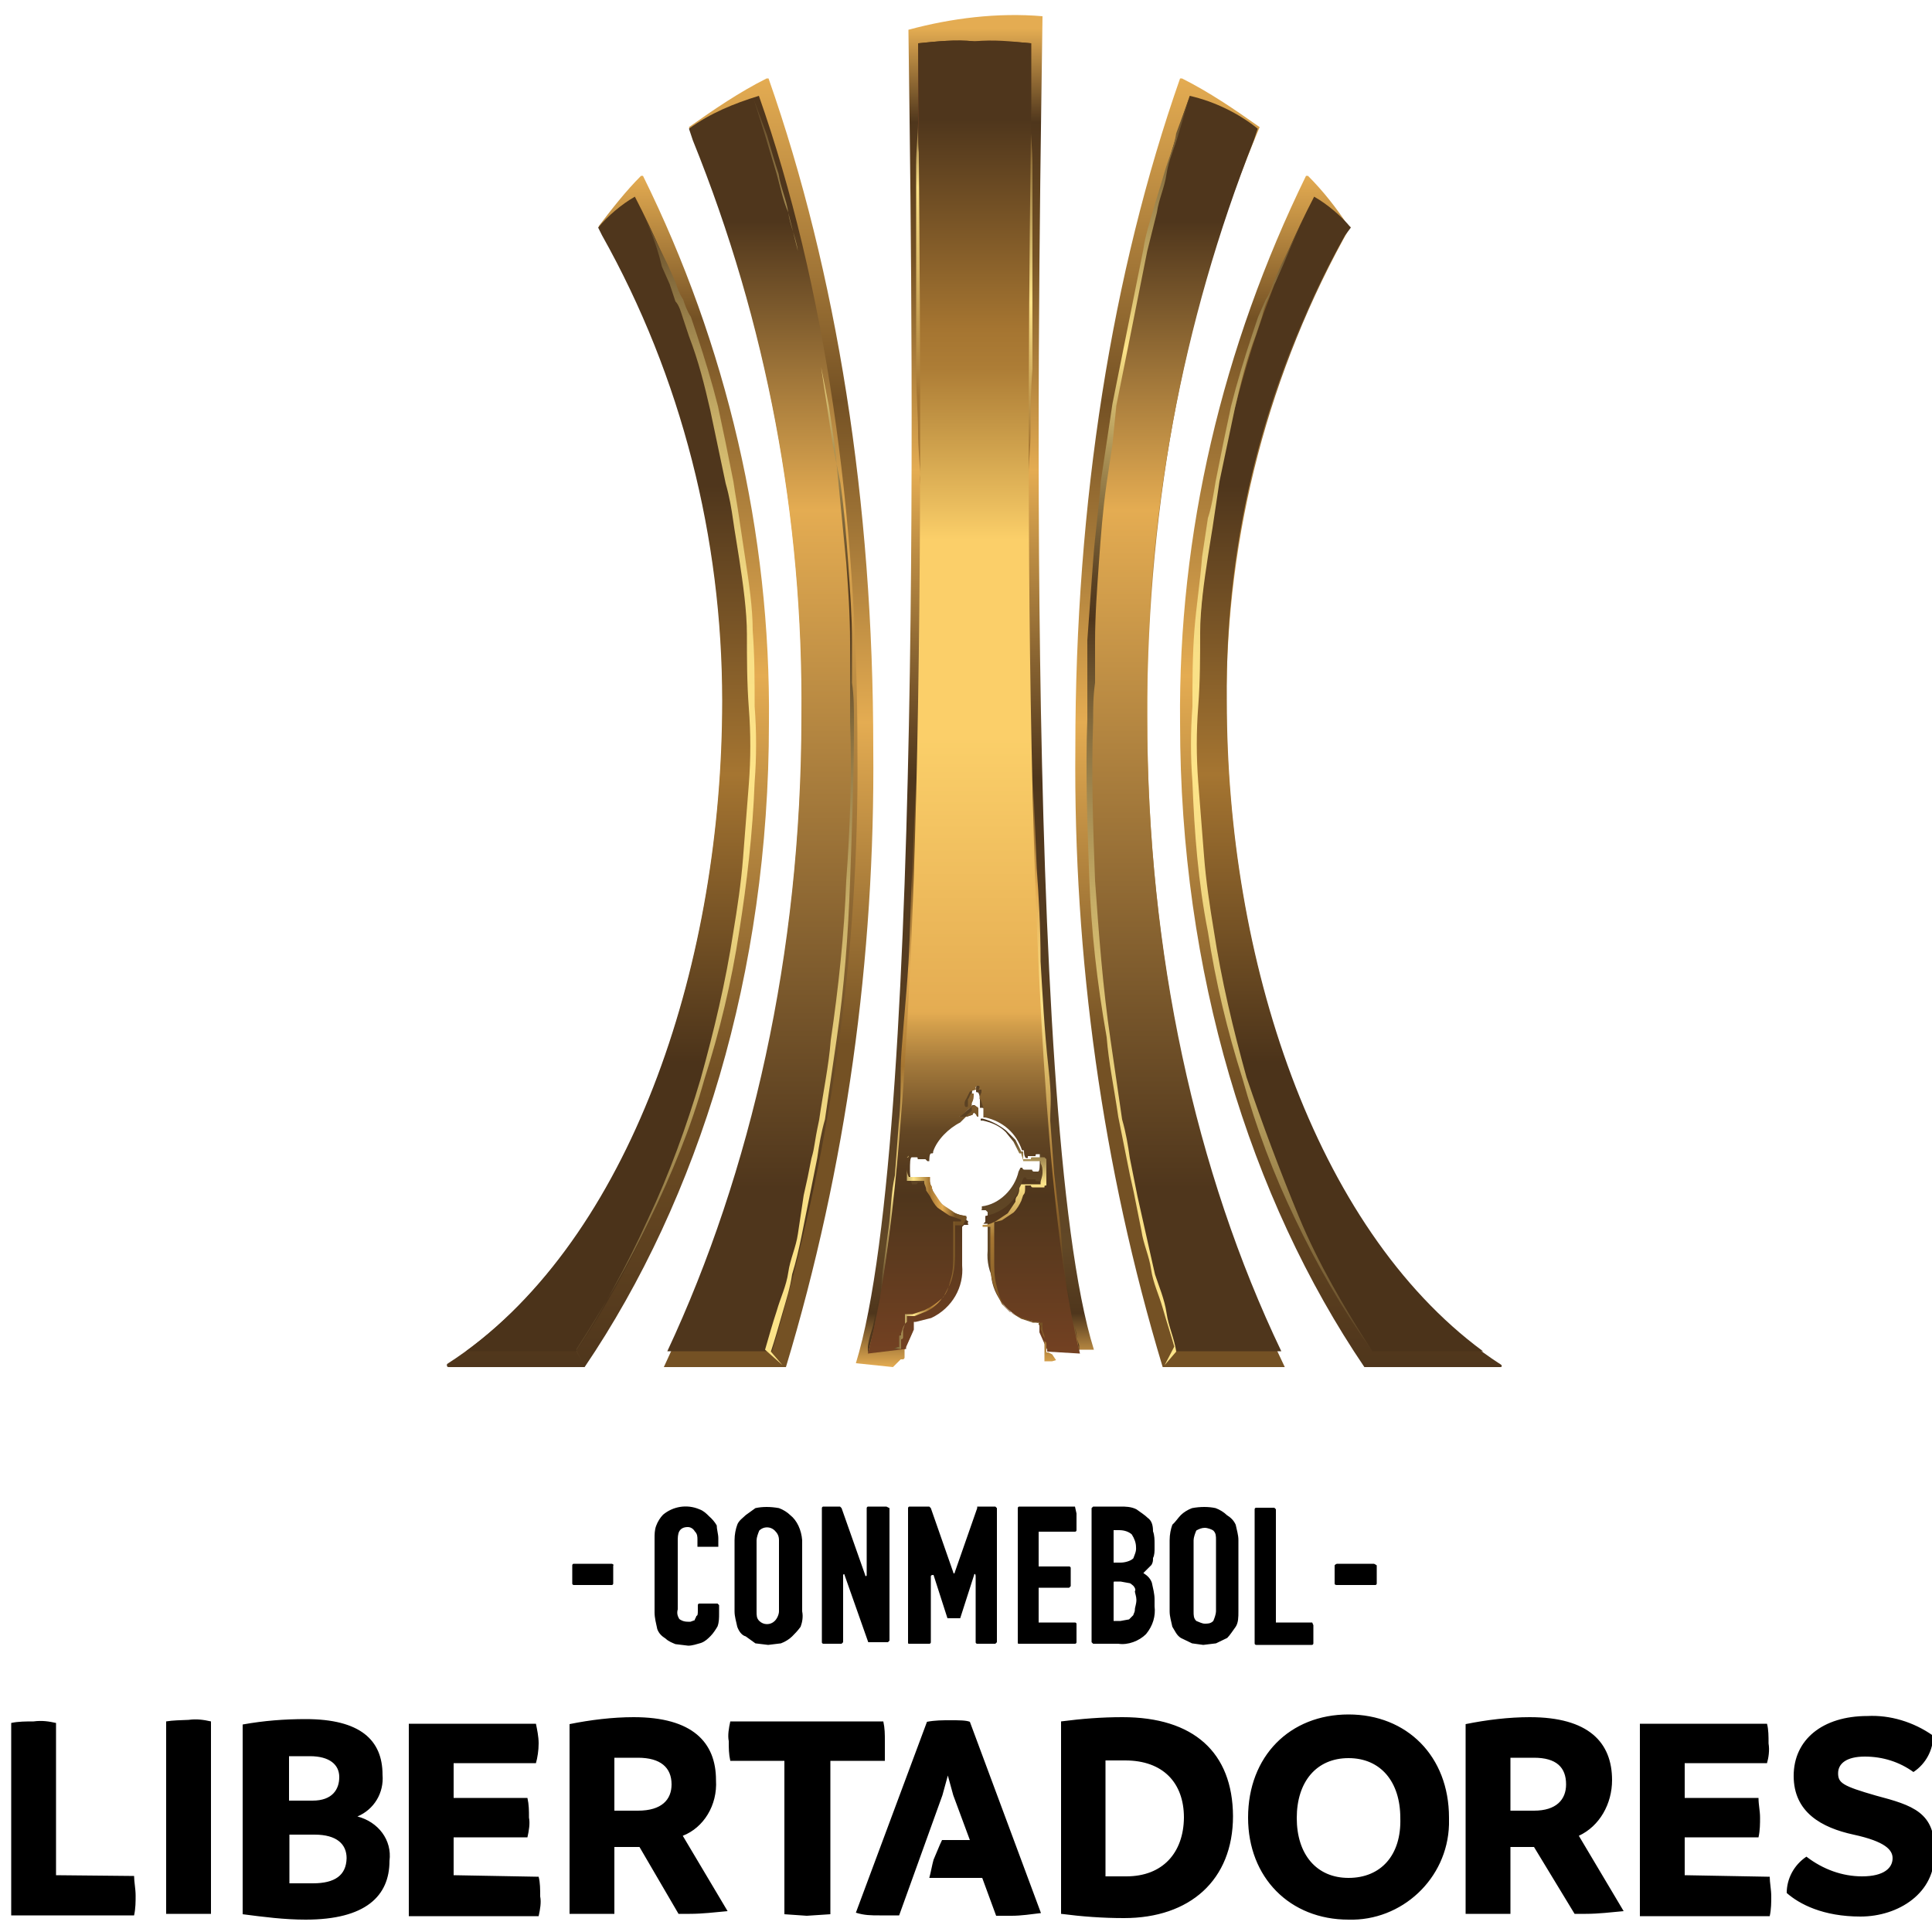<?xml version="1.0" encoding="utf-8"?>
<!-- Generator: Adobe Illustrator 25.0.1, SVG Export Plug-In . SVG Version: 6.00 Build 0)  -->
<svg version="1.1" id="Layer_1" xmlns="http://www.w3.org/2000/svg" xmlns:xlink="http://www.w3.org/1999/xlink" x="0px" y="0px"
	 viewBox="0 0 500 500" style="enable-background:new 0 0 500 500;" xml:space="preserve">
<style type="text/css">
	.st0{fill:url(#SVGID_1_);}
	.st1{fill:url(#SVGID_2_);}
	.st2{fill:url(#SVGID_3_);}
	.st3{fill:url(#SVGID_4_);}
	.st4{fill:url(#SVGID_5_);}
	.st5{fill:url(#SVGID_6_);}
	.st6{fill:url(#SVGID_7_);}
	.st7{fill:url(#SVGID_8_);}
	.st8{fill:url(#SVGID_9_);}
	.st9{fill:url(#SVGID_10_);}
	.st10{fill:url(#SVGID_11_);}
	.st11{fill:url(#SVGID_12_);}
	.st12{fill:url(#SVGID_13_);}
	.st13{fill:url(#SVGID_14_);}
	.st14{fill:url(#SVGID_15_);}
	.st15{fill:url(#SVGID_16_);}
	.st16{fill:url(#SVGID_17_);}
	.st17{fill:url(#SVGID_18_);}
	.st18{fill:url(#SVGID_19_);}
	.st19{fill:url(#SVGID_20_);}
	.st20{fill:url(#SVGID_21_);}
</style>
<g>
	<g>
		<g>
			<path d="M14.5,485.3v-39.4c-1.8-0.4-3.6-0.7-5.8-0.4c-1.8,0-4,0-5.8,0.4v49.8h31.8c0.4-1.8,0.4-3.6,0.4-5.1
				c0-1.8-0.4-3.6-0.4-5.1L14.5,485.3L14.5,485.3z M43,445.5v49.8h11.6v-49.8c-1.8-0.4-3.6-0.7-5.8-0.4
				C46.6,445.2,44.8,445.2,43,445.5L43,445.5z M92.5,470.1c4.3-1.8,6.9-6.1,6.5-10.8c0-9-5.8-14.4-19.9-14.4
				c-5.4,0-10.8,0.4-16.3,1.4v49.1c5.4,0.7,10.8,1.4,16.3,1.4c15.5,0,21.7-6.1,21.7-15.2C101.5,476.2,97.9,471.5,92.5,470.1z
				 M74.8,454.5h5.4c5.1,0,7.6,2.2,7.6,5.4s-1.8,6.1-6.9,6.1h-6.1V454.5L74.8,454.5z M81,487.4h-6.1v-12.6h6.5
				c5.8,0,8.3,2.5,8.3,6.1C89.6,485.3,86.7,487.4,81,487.4z M117.4,485.3v-9.8h19.1c0.4-1.8,0.7-3.6,0.4-5.1c0-1.8,0-3.3-0.4-5.1
				h-19.1v-9h21.3c0.4-1.4,0.7-3.3,0.7-5.1c0-1.8-0.4-3.6-0.7-5.1h-32.9v49.8h33.6c0.4-1.8,0.7-3.6,0.4-5.1c0-1.8,0-3.6-0.4-5.1
				L117.4,485.3L117.4,485.3z M185.3,460.7c0-9.8-6.1-16.3-21.3-16.3c-5.4,0-11.2,0.7-16.6,1.8v49.1H159V478h6.5l10.1,17.3h2.9
				c3.3,0,6.5-0.4,9.8-0.7l-11.6-19.5C182.1,473,185.7,467.2,185.3,460.7L185.3,460.7z M165.1,468.6H159v-13.7h6.1
				c5.8,0,8.7,2.5,8.7,6.9C173.8,465.7,171.3,468.6,165.1,468.6z M229,450.6c0-1.8,0-3.3-0.4-5.1H189c-0.4,1.8-0.7,3.6-0.4,5.1
				c0,1.8,0,3.3,0.4,5.1H203v39.7l5.8,0.4l6.1-0.4v-39.7H229C229,454.2,229,452.4,229,450.6L229,450.6z M246,445.2
				c-2.2,0-4,0-6.1,0.4L221.5,495c2.2,0.7,4,0.7,6.1,0.7h5.1l11.2-31.1l1.4-5.1l1.4,5.1l4.3,11.6h-7.2c-0.7,1.4-1.4,3.3-2.2,5.1
				c-0.4,1.4-0.7,3.3-1.1,4.7h13.7l3.6,9.8h4c2.5,0,5.1-0.4,7.6-0.7l-18.4-49.5C250,445.2,248.2,445.2,246,445.2L246,445.2z
				 M290.5,444.4c-5.4,0-10.5,0.4-15.9,1.1v49.8c5.4,0.7,10.8,1.1,16.3,1.1c17,0,28.2-9.8,28.2-26.4
				C319,453.5,308.9,444.4,290.5,444.4z M291.5,485.6h-5.4v-30h5.1c9.8,0,15.2,5.8,15.2,14.8C306.3,479.5,300.9,485.6,291.5,485.6z
				 M349,443.7c-15.2,0-26,10.8-26,26.7c0,15.5,10.8,26.4,26,26.4c13.7,0.4,25.6-10.5,26-24.6v-1.8C375,454.5,364.1,443.7,349,443.7
				L349,443.7z M349,486c-8.3,0-13.4-6.1-13.4-15.5c0-9.4,5.1-15.5,13.4-15.5s13.4,6.1,13.4,15.5C362.7,480.2,357.3,486,349,486z
				 M417.2,460.7c0-9.8-6.1-16.3-21.3-16.3c-5.4,0-11.2,0.7-16.6,1.8v49.1h11.6V478h6.1l10.5,17.3h2.9c3.3,0,6.5-0.4,9.8-0.7
				l-11.6-19.5C414,472.6,417.2,466.8,417.2,460.7L417.2,460.7z M397,468.6h-6.1v-13.7h6.1c5.8,0,8.3,2.5,8.3,6.9
				C405.3,465.7,402.8,468.6,397,468.6z M436,485.3v-9.8h19.1c0.4-1.8,0.4-3.6,0.4-5.1c0-1.8-0.4-3.3-0.4-5.1H436v-9h21.3
				c0.4-1.4,0.7-3.3,0.4-5.1c0-1.8,0-3.6-0.4-5.1h-32.9v49.8H458c0.4-1.8,0.4-3.6,0.4-5.1c0-1.8-0.4-3.6-0.4-5.1L436,485.3
				L436,485.3z M485.5,464.7c-8.7-2.5-9.8-3.3-9.8-5.8c0-2.5,2.2-4.3,6.9-4.3c4.7,0,9,1.4,12.6,4c3.3-2.2,5.1-5.8,5.1-9.4
				c-5.1-3.6-11.2-5.4-17-5.1c-11.6,0-19.1,6.1-19.1,15.5s7.2,13.4,15.5,15.2s10.1,4,10.1,6.1c0,2.5-2.2,4.7-7.9,4.7
				c-5.1,0-10.1-1.8-14.4-5.1c-3.3,2.2-5.1,5.8-5.1,9.4c3.3,2.9,9.4,6.1,19.1,6.1c9.8,0,19.5-6.1,19.1-16.6
				C501,469,494.9,467.2,485.5,464.7z M183.5,392.4c-0.7-0.7-1.4-1.4-2.5-1.8c-3.3-1.4-6.9-0.7-9.4,1.4c-0.7,0.7-1.4,1.8-1.8,2.9
				s-0.4,2.2-0.4,3.3v19.1c0,1.4,0.4,2.9,0.7,4.3c0.4,1.1,1.1,1.8,2.2,2.5c0.7,0.7,1.8,1.1,2.5,1.4l3.3,0.4c1.1,0,2.2-0.4,3.3-0.7
				c1.1-0.4,1.8-1.1,2.5-1.8s1.4-1.8,1.8-2.5c0.4-1.1,0.4-2.2,0.4-3.3v-2.2l-0.4-0.4H181c-0.4,0-0.4,0.4-0.4,0.4v1.4
				c0,0.7,0,1.4-0.4,1.4c0,0.4-0.4,0.7-0.4,1.1l-1.1,0.4h-0.7c-1.1,0-1.8-0.4-2.2-0.7c-0.4-0.7-0.7-1.4-0.4-2.5v-17.7
				c0-0.7,0-1.8,0.4-2.5c0.4-0.7,1.1-1.1,2.2-1.1c0.7,0,1.4,0.4,1.8,1.1c0.7,0.7,0.7,1.4,0.7,2.2v1.8h5.4v-2.2
				c0-1.1-0.4-2.2-0.4-3.3C185,393.9,184.3,393.1,183.5,392.4z M204.5,392.1c-0.7-0.7-1.8-1.4-2.9-1.8c-2.2-0.4-4.3-0.4-6.1,0
				l-2.5,1.8c-0.7,0.7-1.8,1.4-2.2,2.5s-0.7,2.5-0.7,4V417c0,1.4,0.4,2.5,0.7,4c0.4,1.1,1.1,2.2,2.2,2.5l2.5,1.8l3.3,0.4l3.3-0.4
				c1.1-0.4,2.2-1.1,2.9-1.8c0.7-0.7,1.4-1.4,2.2-2.5c0.4-1.1,0.7-2.5,0.4-4v-18.4C207.4,396,206.3,393.5,204.5,392.1z M201.6,417
				c0,0.7-0.4,1.8-1.1,2.5c-1.1,1.1-2.9,1.1-4,0c-0.7-0.7-0.7-1.4-0.7-2.5v-18.4c0-0.7,0.4-1.8,0.7-2.5c1.1-1.1,2.9-1.1,4,0
				c0.7,0.7,1.1,1.4,1.1,2.5V417z M229.4,389.9h-4.7c-0.4,0-0.4,0.4-0.4,0.4v17.3c0,0.4-0.4,0.4-0.4,0l-6.1-17.3l-0.4-0.4h-4.3
				c-0.4,0-0.4,0.4-0.4,0.4v34.7c0,0.4,0.4,0.4,0.4,0.4h4.7l0.4-0.4v-17.3c0-0.4,0.4-0.4,0.4,0l6.1,17.3h5.1l0.4-0.4v-34.3
				L229.4,389.9z M257.6,389.9h-4.7v0.4l-5.8,16.6c0,0.4-0.4,0.4-0.4,0l-5.8-16.6c-0.4-0.4-0.4-0.4-0.4-0.4h-5.1
				c-0.4,0-0.4,0.4-0.4,0.4v34.7c0,0.4,0,0.4,0.4,0.4h5.1c0.4,0,0.4-0.4,0.4-0.4v-17c0-0.4,0.4-0.4,0.7-0.4l0,0l3.6,11.2h3.3
				l3.6-11.2c0-0.4,0.4-0.4,0.4,0.4v17c0,0.4,0.4,0.4,0.4,0.4h4.7l0.4-0.4v-34.7L257.6,389.9L257.6,389.9z M278.2,389.9h-14.4
				c-0.4,0-0.4,0.4-0.4,0.4v34.7c0,0.4,0,0.4,0.4,0.4h14.4c0.4,0,0.4-0.4,0.4-0.4v-4.7c0-0.4-0.4-0.4-0.4-0.4h-9.4v-9h7.9l0.4-0.4
				v-4.7c0-0.4-0.4-0.4-0.4-0.4h-7.9v-9h9.4c0.4,0,0.4-0.4,0.4-0.4v-4.3L278.2,389.9z M297,392.8c-0.7-0.7-1.8-1.4-2.9-2.2
				c-1.4-0.7-2.9-0.7-4-0.7h-7.2l-0.4,0.4v34.7l0.4,0.4h6.5c2.5,0.4,5.4-0.7,7.2-2.5c1.8-2.2,2.5-4.7,2.2-7.2v-1.8
				c0-1.4-0.4-2.9-0.7-4.3c-0.4-1.1-1.1-1.8-2.2-2.5l0.7-0.7l1.4-1.4c0.4-0.7,0.4-1.1,0.4-1.8c0.4-0.7,0.4-1.8,0.4-2.5v-1.1
				c0-1.1,0-2.2-0.4-3.3C298.4,394.6,298,393.5,297,392.8z M293.7,416.6c0,0.7-0.4,1.1-0.4,1.4c-0.4,0.4-0.7,0.7-1.1,1.1l-2.2,0.4
				h-1.8v-9.8c0-0.4,0-0.4,0.4-0.4h1.4l2.2,0.4c0.4,0,0.7,0.4,1.1,0.7c0.4,0.4,0.7,1.1,0.4,1.4c0,0.4,0.4,1.4,0.4,2.2
				C294.1,415.2,293.7,415.9,293.7,416.6L293.7,416.6z M293.3,403.3c-0.7,0.7-2.2,1.1-3.3,1.1h-1.8V396h1.4c1.4,0,2.5,0.4,3.3,1.1
				c0.7,1.1,1.1,2.2,1.1,3.3C294.1,401.5,293.7,402.2,293.3,403.3z M317.5,392.1c-0.7-0.7-1.8-1.4-2.9-1.8c-1.8-0.4-4-0.4-6.1,0
				c-1.1,0.4-2.2,1.1-2.9,1.8s-1.4,1.8-2.2,2.5c-0.4,1.1-0.7,2.5-0.7,4V417c0,1.4,0.4,2.5,0.7,4c0.7,1.1,1.1,2.2,2.2,2.9l2.9,1.4
				l2.9,0.4l3.3-0.4l2.9-1.4c0.7-0.7,1.4-1.8,2.2-2.9c0.7-1.1,0.7-2.5,0.7-4v-18.4c0-1.4-0.4-2.5-0.7-4
				C319.3,393.5,318.6,392.8,317.5,392.1L317.5,392.1z M314.7,417c0,0.7-0.4,1.8-0.7,2.5c-0.7,0.7-1.4,0.7-2.2,0.7
				c-0.7,0-1.4-0.4-2.2-0.7c-0.7-0.7-0.7-1.4-0.7-2.5v-18.4c0-0.7,0.4-1.8,0.7-2.5c0.7-0.4,1.4-0.7,2.2-0.7c0.7,0,1.8,0.4,2.2,0.7
				c0.7,0.7,0.7,1.4,0.7,2.5V417z M339.6,419.9h-9.4v-29.3l-0.4-0.4h-4.7c-0.4,0-0.4,0.4-0.4,0.4v34.7c0,0.4,0.4,0.4,0.4,0.4h14.4
				c0.4,0,0.4-0.4,0.4-0.4v-4.7C339.6,419.9,339.6,419.9,339.6,419.9L339.6,419.9z M355.5,404.7h-9.4c-0.4,0-0.7,0.4-0.7,0.4v4.7
				c0,0.4,0.4,0.4,0.7,0.4h9.8c0.4,0,0.4-0.4,0.4-0.4v-4.7C356.2,405.1,355.8,404.7,355.5,404.7z M158.3,404.7h-9.8
				c-0.4,0-0.4,0.4-0.4,0.4v4.7c0,0.4,0.4,0.4,0.4,0.4h9.8c0.4,0,0.4-0.4,0.4-0.4v-4.7C159,405.1,158.6,404.7,158.3,404.7z"/>
			
				<linearGradient id="SVGID_1_" gradientUnits="userSpaceOnUse" x1="252.434" y1="692.961" x2="252.434" y2="346.589" gradientTransform="matrix(1 0 0 1 0 -339.185)">
				<stop  offset="0" style="stop-color:#E4AC52"/>
				<stop  offset="4.000000e-02" style="stop-color:#4F361C"/>
				<stop  offset="9.000000e-02" style="stop-color:#614726"/>
				<stop  offset="0.44" style="stop-color:#4F361C"/>
				<stop  offset="0.67" style="stop-color:#E4AC52"/>
				<stop  offset="0.83" style="stop-color:#745124"/>
				<stop  offset="0.93" style="stop-color:#4F361C"/>
				<stop  offset="1" style="stop-color:#E4AC52"/>
			</linearGradient>
			<path class="st0" d="M253.2,287v2c0,0-0.5,0-0.5-0.5l-0.5-0.5c-0.5,0-0.5,0.5-0.5,0.5l-1.5,0.5h-2c0.5-0.5,2-1.5,2.5-2l1-1h0.5
				C252.7,286.5,253.2,286.5,253.2,287z M231.1,353.8l2-2h0.5c0.5,0,0.5-0.5,0.5-0.5v-2l2-4.5v-3h0.5l4-1c5-2.5,8.5-7.5,8-13.6
				v-10.5l0.5-0.5h1.5c-0.5-0.5-0.5-0.5-0.5-0.5v-1c-5-0.5-8.5-4.5-9.5-9l-0.5-1h-3c0,0.5,0,0.5-0.5,0.5h-1c-0.5,0-0.5-2-0.5-3.5
				c0-1.5,0.5-3.5,0.5-3.5h1c0.5,0,0.5,0,0.5,0.5h2c0,0.5,0,0.5,0.5,0.5h0.5c0-0.5,0.5-1.5,0.5-2c0-0.5,0.5,0,0.5-0.5
				c1.5-3.5,4-6,7-7.5c-0.5,0,0-0.5,0.5-0.5l1-1c0-0.5,0.5-1,1.5-1.5v-2c0.5-1,0.5-1.5,0.5-2.5h-0.5c-0.5,0-0.5,0.5-1,1.5v0.5
				c0,0.5,0,0.5-0.5,0.5c-0.5,0-0.5-1,0-2l1-2l1.5-0.5h0.5c0-0.5-0.5-0.5-0.5-0.5c0-0.5,0.5-0.5,0.5-0.5c0.5,0,0.5,0.5,0.5,0.5
				c0,0.5,0,0.5-0.5,0.5h1c1,0.5,2,0,2.5-0.5c-1,0.5-2,0.5-3,0.5v0.5c-0.5,0.5-0.5,1-0.5,2c0,0.5,0,0.5,0.5,0.5c0.5,0.5,0.5,2,0.5,2
				v2h0.5c4.5,0.5,8.5,4,9.5,8.5h0.5c0.5,0.5,0.5,1.5,0.5,2h0.5v-0.5h2c0-0.5,0-0.5,0.5-0.5h1c0.5,0,0.5,1.5,0.5,3.5s0,3.5-0.5,3.5
				h-1c-0.5,0-0.5-0.5-0.5-0.5h-2c0,0-0.5,0-0.5-0.5h-0.5l-0.5,1c-1,4.5-5,8.5-9.5,9v0.5c0,0.5,0,0.5-0.5,0.5h1.5l0.5,0.5v10
				c-0.5,5.5,2.5,11,8,13.6l4,1h0.5v2l2,4.5v2c0,0.5,0.5,0.5,0.5,0.5h0.5l2,2h10C264.2,289,269.3,47.9,269.8,4.2
				c-11.6-1-23.6,0.5-34.7,3.5c0.5,43.7,5,284.8-13.6,345.1L231.1,353.8L231.1,353.8z"/>
			
				<linearGradient id="SVGID_2_" gradientUnits="userSpaceOnUse" x1="237.869" y1="466.593" x2="237.869" y2="366.637" gradientTransform="matrix(1 0 0 1 0 -339.185)">
				<stop  offset="0.25" style="stop-color:#A57531"/>
				<stop  offset="0.79" style="stop-color:#FDE489"/>
				<stop  offset="1" style="stop-color:#745124"/>
			</linearGradient>
			<path class="st1" d="M238.6,127.3c-0.5-1.5-0.5-3-0.5-4.5c0-2.5-0.5-6.5-0.5-11s-0.5-10-0.5-16.1V42.9c0-4.5,0.5-8.5,0.5-11
				c0,3,0,6.5,0.5,11v16.1c0.5,6,0.5,12.6,0.5,18.6v34.2c0,4.5-0.5,8.5-0.5,11L238.6,127.3L238.6,127.3z"/>
			
				<linearGradient id="SVGID_3_" gradientUnits="userSpaceOnUse" x1="230.837" y1="689.665" x2="230.837" y2="540.732" gradientTransform="matrix(1 0 0 1 0 -339.185)">
				<stop  offset="0.1" style="stop-color:#4F361C"/>
				<stop  offset="0.29" style="stop-color:#FDE489"/>
				<stop  offset="0.5" style="stop-color:#A57531"/>
				<stop  offset="0.67" style="stop-color:#E4AC52"/>
				<stop  offset="0.84" style="stop-color:#745124"/>
			</linearGradient>
			<path class="st2" d="M224.6,350.3l1.5-6c0.5-2,0.5-4.5,1.5-7c0.5-3,0.5-6,1-9.5c0.5-3.5,1-7.5,1.5-11c0.5-4,0.5-8,1.5-12.6
				l1-13.6c0.5-4.5,0.5-9.5,0.5-14.1c0-4.5,1.5-18.6,2-27.1c0.5-8.5,0.5-16.6,1-24.1c0.5-13.6,1-23.1,1-23.1v6.5c0,4,0,10-0.5,17.1
				c-0.5,7,0,15.1-0.5,23.6c-0.5,8.5-1,18.1-1.5,27.6l-1,13.6c-0.5,4.5-0.5,9-1.5,13.6c-0.5,4.5-0.5,8.5-1.5,12.6
				c-0.5,4-1,7.5-1.5,11c-0.5,3.5-1,7-2,9.5c-0.5,2.5-1,5.5-1.5,7c-0.5,1.5-1,3.5-1,4.5L224.6,350.3L224.6,350.3z"/>
			
				<linearGradient id="SVGID_4_" gradientUnits="userSpaceOnUse" x1="273.278" y1="689.665" x2="273.278" y2="540.732" gradientTransform="matrix(1 0 0 1 0 -339.185)">
				<stop  offset="0.1" style="stop-color:#4F361C"/>
				<stop  offset="0.31" style="stop-color:#A57531"/>
				<stop  offset="0.61" style="stop-color:#FDE489"/>
				<stop  offset="0.81" style="stop-color:#E4AC52"/>
				<stop  offset="0.97" style="stop-color:#745124"/>
			</linearGradient>
			<path class="st3" d="M267.3,201.6c0,0,0.5,9.5,1,23.1c0.5,7,1,15.1,1,24.1c0.5,8.5,1,18.1,2,27.1c1,9,0.5,9.5,0.5,14.1l1,13.6
				c0.5,4.5,1,8.5,1.5,12.6c0.5,4,0.5,8,1,11c0.5,3.5,1,6.5,1.5,9.5c0.5,3,1,5,1.5,7l1,6v-1.5c-0.5-1.5-1-3-1-4.5
				c-0.5-2-1-4.5-1.5-7c-1-3-1.5-6-2-9.5c-0.5-3.5-1-7-1.5-11c-0.5-4-1-8.5-1.5-12.6c-0.5-4.5-1-8.5-1.5-13.6l-1-13.6
				c-0.5-9.5-1-19.1-1.5-27.6c-0.5-8.5-0.5-16.6-0.5-23.6L267.3,201.6L267.3,201.6L267.3,201.6z"/>
			
				<linearGradient id="SVGID_5_" gradientUnits="userSpaceOnUse" x1="266.246" y1="466.546" x2="266.246" y2="366.469" gradientTransform="matrix(1 0 0 1 0 -339.185)">
				<stop  offset="0.12" style="stop-color:#A57531"/>
				<stop  offset="0.49" style="stop-color:#FDE489"/>
				<stop  offset="0.97" style="stop-color:#745124"/>
			</linearGradient>
			<path class="st4" d="M266.7,27.3v4.5c0,3,0.5,6.5,0.5,11v52.7c-0.5,6-0.5,11-0.5,16.1c0,4.5-0.5,8.5-0.5,11c0,1.5-0.5,3-0.5,4.5
				v-4.5c0-2.5-0.5-6.5-0.5-11V58.9c0.5-6,0.5-11,0.5-16.1c0-4.5,0.5-8.5,0.5-11C266.2,30.3,266.7,28.8,266.7,27.3L266.7,27.3z"/>
			
				<linearGradient id="SVGID_6_" gradientUnits="userSpaceOnUse" x1="198.955" y1="692.961" x2="198.955" y2="359.461" gradientTransform="matrix(1 0 0 1 0 -339.185)">
				<stop  offset="0" style="stop-color:#745124"/>
				<stop  offset="0.25" style="stop-color:#745124"/>
				<stop  offset="0.5" style="stop-color:#E4AC52"/>
				<stop  offset="0.75" style="stop-color:#745124"/>
				<stop  offset="1" style="stop-color:#E4AC52"/>
			</linearGradient>
			<path class="st5" d="M171.8,353.8h31.6c15.6-51.7,23.1-106,22.6-160.2c0-63.8-9.5-123.1-27.1-173.3h-0.5c-7,3.5-13.6,8-20.1,12.6
				C197.9,81,208,132.8,207.5,185C207.5,248.3,193.9,306.6,171.8,353.8L171.8,353.8L171.8,353.8z"/>
			
				<linearGradient id="SVGID_7_" gradientUnits="userSpaceOnUse" x1="197.449" y1="688.943" x2="197.449" y2="363.981" gradientTransform="matrix(1 0 0 1 0 -339.185)">
				<stop  offset="0.13" style="stop-color:#4F361C"/>
				<stop  offset="0.67" style="stop-color:#E4AC52"/>
				<stop  offset="0.9" style="stop-color:#4F361C"/>
			</linearGradient>
			<path class="st6" d="M196.4,24.8c-6.5,2-12.6,4.5-18.1,8.5l1,3c19.1,47.2,28.6,97.9,28.1,149.2c0,61.3-13.1,118-34.7,164.2h27.1
				c15.1-50.2,22.6-103,22.1-155.2C222,132.8,213.5,73.5,196.4,24.8L196.4,24.8z"/>
			
				<linearGradient id="SVGID_8_" gradientUnits="userSpaceOnUse" x1="207.984" y1="693.301" x2="207.984" y2="359.147" gradientTransform="matrix(1 0 0 1 0 -339.185)">
				<stop  offset="0" style="stop-color:#FDE489"/>
				<stop  offset="0.11" style="stop-color:#FAE187"/>
				<stop  offset="0.2" style="stop-color:#F0D781"/>
				<stop  offset="0.28" style="stop-color:#DFC676"/>
				<stop  offset="0.36" style="stop-color:#C7AE67"/>
				<stop  offset="0.43" style="stop-color:#A88F54"/>
				<stop  offset="0.5" style="stop-color:#836A3C"/>
				<stop  offset="0.57" style="stop-color:#573E21"/>
				<stop  offset="0.58" style="stop-color:#4F361C"/>
				<stop  offset="0.61" style="stop-color:#5B4223"/>
				<stop  offset="0.65" style="stop-color:#7A6137"/>
				<stop  offset="0.71" style="stop-color:#AC9356"/>
				<stop  offset="0.78" style="stop-color:#F1D881"/>
				<stop  offset="0.79" style="stop-color:#FDE489"/>
				<stop  offset="0.93" style="stop-color:#876E3F"/>
				<stop  offset="1" style="stop-color:#4F361C"/>
			</linearGradient>
			<path class="st7" d="M202.5,353.3l-3-3.5c1-3,2-6.5,3-10c1-3.5,2-6.5,2.5-10c2-6.5,3-13.1,4.5-20.1l1-5l1-5c0.5-3.5,1-6.5,2-10
				c0.5-3.5,2-13.6,3-20.6c2-13.6,3-27.1,3.5-41.2c0.5-13.6,1-27.1,1-41.2c0-3.5,0-6.5-0.5-10v-10.5c0-6.5-0.5-13.6-1-20.6
				c-0.5-7-1-13.6-2-20.6l-2-10l-1.5-10l-1.5-10l-2-10l-2-10l-2-10l-2.5-10c-0.5-3.5-2-6.5-2.5-10c-1-3-2-6.5-3-10l-3.5-9.5l2-4.5
				l-2,4.5l3,9.5l3,10c1,3.5,1.5,6.5,3,10c0.5,3.5,2,6.5,2.5,10l2,10l2,10l2,10l2,10l1.5,10l1,10l2,20.6c0.5,6.5,1,13.6,1,20.6v20.6
				c0.5,13.6,0,27.6-1,41.2c-0.5,13.6-2,27.6-4,41.2c-0.5,6.5-2,13.6-3,20.6c-1.5,7-1,6.5-2,10l-1,5l-1,4.5l-1.5,10
				c-0.5,3.5-2,6.5-2.5,10c-0.5,3.5-2,6.5-3,10c-1,3-2,6.5-3,10L202.5,353.3L202.5,353.3z"/>
			
				<linearGradient id="SVGID_9_" gradientUnits="userSpaceOnUse" x1="157.264" y1="692.961" x2="157.264" y2="384.574" gradientTransform="matrix(1 0 0 1 0 -339.185)">
				<stop  offset="0" style="stop-color:#4F361C"/>
				<stop  offset="0.25" style="stop-color:#745124"/>
				<stop  offset="0.58" style="stop-color:#E4AC52"/>
				<stop  offset="0.88" style="stop-color:#745124"/>
				<stop  offset="1" style="stop-color:#E4AC52"/>
			</linearGradient>
			<path class="st8" d="M116.1,353.8h35.2c29.6-43.7,47.7-102,47.7-166.7c0.5-49.2-11-97.9-32.6-141.6h-0.5c-4,4-7.5,8.5-11,13.1
				c21.1,37.2,32.1,79.4,32.1,122.6c0,69.3-24.1,141.6-71.3,171.8C115.6,353.3,115.6,353.8,116.1,353.8L116.1,353.8z"/>
			
				<linearGradient id="SVGID_10_" gradientUnits="userSpaceOnUse" x1="157.758" y1="688.943" x2="157.758" y2="390.099" gradientTransform="matrix(1 0 0 1 0 -339.185)">
				<stop  offset="0.25" style="stop-color:#4B331A"/>
				<stop  offset="0.5" style="stop-color:#A57531"/>
				<stop  offset="0.75" style="stop-color:#4F361C"/>
			</linearGradient>
			<path class="st9" d="M164.3,50.9c-3.5,2-7,5-9.5,8l1,2c20.6,36.7,31.1,78.4,31.1,120.5c0,66.8-22.6,136.1-66.3,168.3h28.6
				c28.1-42.2,45.7-98.4,45.7-160.7C194.9,138.3,184.4,89.6,164.3,50.9L164.3,50.9z"/>
			
				<linearGradient id="SVGID_11_" gradientUnits="userSpaceOnUse" x1="172.512" y1="693.132" x2="172.512" y2="389.776" gradientTransform="matrix(1 0 0 1 0 -339.185)">
				<stop  offset="0" style="stop-color:#4F361C"/>
				<stop  offset="7.000000e-02" style="stop-color:#765D34"/>
				<stop  offset="0.18" style="stop-color:#A68D52"/>
				<stop  offset="0.27" style="stop-color:#CCB36A"/>
				<stop  offset="0.36" style="stop-color:#E7CE7B"/>
				<stop  offset="0.44" style="stop-color:#F7DE85"/>
				<stop  offset="0.5" style="stop-color:#FDE489"/>
				<stop  offset="0.6" style="stop-color:#FAE187"/>
				<stop  offset="0.67" style="stop-color:#F0D781"/>
				<stop  offset="0.74" style="stop-color:#DFC676"/>
				<stop  offset="0.81" style="stop-color:#C7AE67"/>
				<stop  offset="0.87" style="stop-color:#A88F54"/>
				<stop  offset="0.93" style="stop-color:#836A3C"/>
				<stop  offset="0.99" style="stop-color:#573E21"/>
				<stop  offset="1" style="stop-color:#4F361C"/>
			</linearGradient>
			<path class="st10" d="M164.3,50.9c3,6,5.5,11.6,8.5,17.6l2,4.5c0.5,1.5,1,3,2,4.5c0.5,1.5,1,3,2,4.5l1.5,4.5c2,6,4,12.6,5.5,18.6
				l2,9.5l2,10c0.5,3.5,1,6,1.5,9.5c0.5,3.5,1,6.5,1.5,10c1,6.5,2,13.1,2,19.1c0.5,6.5,0.5,13.1,0.5,19.6c0.5,6.5,0.5,13.1,0,19.6
				c-0.5,13.1-2,26.1-4,38.7c-2,13.1-5,25.6-9,38.2c-3.5,12.6-8.5,24.6-14.1,36.2c-5.5,11.6-12.1,23.1-19.1,33.7l2,4l-2-3.5
				c7-11,13.1-22.1,18.6-34.2c5.5-11.6,10-24.1,13.6-36.2c3.5-12.6,6.5-25.1,8.5-38.2c1-6,2-12.6,2.5-19.1c0.5-6.5,1-12.6,1.5-19.1
				s0.5-13.1,0-19.6c-0.5-6.5-0.5-13.1-0.5-19.1c0-6-1-13.1-2-19.6c-1-6.5-1-6-1.5-9.5c-0.5-3.5-1-6.5-2-10l-2-9.5l-2-9.5
				c-1.5-6.5-3-12.6-5.5-19.1l-1.5-4.5c-0.5-1.5-1-3.5-2-4.5c-0.5-1.5-1-3-1.5-4.5l-2-4.5C169.8,62.5,167.3,56.9,164.3,50.9
				L164.3,50.9z"/>
			
				<linearGradient id="SVGID_12_" gradientUnits="userSpaceOnUse" x1="252.183" y1="383.327" x2="252.183" y2="349.621" gradientTransform="matrix(1 0 0 1 0 -339.185)">
				<stop  offset="0" style="stop-color:#4F361C"/>
				<stop  offset="0.14" style="stop-color:#5B3A1F"/>
				<stop  offset="0.41" style="stop-color:#6E4123"/>
				<stop  offset="0.6" style="stop-color:#754324"/>
				<stop  offset="1" style="stop-color:#4F361C"/>
			</linearGradient>
			<path class="st11" d="M237.6,11.2v16.1c0,5,0,11,0.5,16.6h28.1c0-6,0.5-11.6,0.5-16.6V11.2c-5-0.5-9.5-1-14.6-0.5
				C247.2,10.2,242.6,10.7,237.6,11.2L237.6,11.2z"/>
			
				<linearGradient id="SVGID_13_" gradientUnits="userSpaceOnUse" x1="251.932" y1="349.71" x2="251.932" y2="689.445" gradientTransform="matrix(1 0 0 1 0 -339.185)">
				<stop  offset="6.000000e-02" style="stop-color:#4F361C"/>
				<stop  offset="0.22" style="stop-color:#A57531"/>
				<stop  offset="0.25" style="stop-color:#AD7D36"/>
				<stop  offset="0.29" style="stop-color:#C39545"/>
				<stop  offset="0.35" style="stop-color:#E7BA5C"/>
				<stop  offset="0.38" style="stop-color:#FBCF69"/>
				<stop  offset="0.53" style="stop-color:#FBCF69"/>
				<stop  offset="0.74" style="stop-color:#E4AC52"/>
				<stop  offset="0.75" style="stop-color:#D29E4B"/>
				<stop  offset="0.78" style="stop-color:#A3793B"/>
				<stop  offset="0.81" style="stop-color:#7F5C2D"/>
				<stop  offset="0.83" style="stop-color:#644724"/>
				<stop  offset="0.86" style="stop-color:#553A1E"/>
				<stop  offset="0.88" style="stop-color:#4F361C"/>
				<stop  offset="1" style="stop-color:#734122"/>
			</linearGradient>
			<path class="st12" d="M224.6,350.3c16.1-59.8,13.6-250.1,13.1-323V11.2c5-0.5,9.5-1,14.6-0.5c5,0,9.5,0,14.6,0.5v16.1
				c-1,72.8-3,262.7,12.6,323l-8.5-0.5v-0.5l-2-4.5v-2.5h-0.5l-4-1c-5-2.5-8.5-7.5-8-13.6v-10.5l-0.5-0.5h-1.5
				c0.5-0.5,0.5-0.5,0.5-0.5v-1.5c5-1,8.5-4.5,9.5-9l0.5-1h0.5c0,0,0,0.5,0.5,0.5h2c0,0.5,0,0.5,0.5,0.5h1c0.5,0,0.5-2,0.5-3.5
				c0-1.5,0-3.5-0.5-3.5h-1c-0.5,0-0.5,0-0.5,0.5h-2v0.5h-0.5c-0.5-0.5-0.5-1.5-0.5-2h-0.5c-1.5-4.5-5-7.5-9.5-8.5h-0.5v-2
				c0-0.5,0-0.5-0.5-2c-0.5-1.5-0.5-0.5-0.5-0.5c0-0.5,0-1,0.5-2V282c1,0,2-0.5,3-0.5c-1,0.5-1.5,0.5-2.5,0.5h-1.5
				c0.5,0,0.5-0.5,0.5-0.5c0-0.5,0-0.5-0.5-0.5c-0.5,0-0.5,0.5-0.5,0.5c0,0.5,0.5,0.5,0.5,0.5h-0.5l-1.5,0.5l-1,2
				c-0.5,0.5-0.5,2,0,2c0.5,0,0.5,0,0.5-0.5v-1.5c0.5-0.5,0.5-1.5,1-1.5h0.5c0,1,0,1.5-0.5,2.5v2c-0.5,0.5-1.5,1-1.5,1.5l-1,1
				c-0.5,0.5-0.5,0.5-0.5,0.5c-3,1.5-6,4.5-7,7.5c0,0.5,0,0.5-0.5,0.5c-0.5,0-0.5,1.5-0.5,2h-0.5l-0.5-0.5h-2c0-0.5,0-0.5-0.5-0.5
				h-1c-0.5,0-0.5,1.5-0.5,3.5s0.5,3.5,0.5,3.5h1c0.5,0,0.5-0.5,0.5-0.5h3l0.5,1c1,5,5,8.5,9.5,9v0.5c0,0.5,0,0.5,0.5,0.5h-1.5
				l-0.5,0.5v10c0.5,5.5-2.5,11-8,13.6l-4,1h-0.5v2l-2,4.5v0.5L224.6,350.3L224.6,350.3z M252.2,286L252.2,286l-1.5,1
				c-0.5,0.5-2,2-2.5,2h2l1.5-0.5c0-0.5,0.5-0.5,0.5-0.5l0.5,0.5c0,0,0,0.5,0.5,0.5v-2C253.2,286.5,252.7,286.5,252.2,286z"/>
			
				<linearGradient id="SVGID_14_" gradientUnits="userSpaceOnUse" x1="305.411" y1="692.961" x2="305.411" y2="359.461" gradientTransform="matrix(1 0 0 1 0 -339.185)">
				<stop  offset="0" style="stop-color:#745124"/>
				<stop  offset="0.25" style="stop-color:#745124"/>
				<stop  offset="0.5" style="stop-color:#E4AC52"/>
				<stop  offset="0.75" style="stop-color:#745124"/>
				<stop  offset="1" style="stop-color:#E4AC52"/>
			</linearGradient>
			<path class="st13" d="M332.5,353.8h-31.6c-15.6-51.7-23.1-106-22.6-160.2c0-63.8,9.5-123.1,27.1-173.3h0.5
				c7,3.5,13.6,8,20.1,12.6c-18.6,43.7-29.1,95.9-29.1,152.2C296.9,248.3,309.9,306.6,332.5,353.8L332.5,353.8L332.5,353.8z"/>
			
				<linearGradient id="SVGID_15_" gradientUnits="userSpaceOnUse" x1="306.917" y1="688.943" x2="306.917" y2="363.981" gradientTransform="matrix(1 0 0 1 0 -339.185)">
				<stop  offset="0.13" style="stop-color:#4F361C"/>
				<stop  offset="0.67" style="stop-color:#E4AC52"/>
				<stop  offset="0.9" style="stop-color:#4F361C"/>
			</linearGradient>
			<path class="st14" d="M307.9,24.8c6.5,1.5,12.6,4.5,17.6,8.5l-1,3c-18.6,47.2-28.1,97.9-27.6,149.2c0,61.3,12.6,118,34.7,164.2
				h-27.1c-15.1-50.2-22.6-103-22.1-155.2C282.3,132.8,290.9,73.5,307.9,24.8L307.9,24.8z"/>
			
				<linearGradient id="SVGID_16_" gradientUnits="userSpaceOnUse" x1="294.52" y1="693.3" x2="294.52" y2="359.146" gradientTransform="matrix(1 0 0 1 0 -339.185)">
				<stop  offset="0" style="stop-color:#FDE489"/>
				<stop  offset="0.11" style="stop-color:#FAE187"/>
				<stop  offset="0.2" style="stop-color:#F0D781"/>
				<stop  offset="0.28" style="stop-color:#DFC676"/>
				<stop  offset="0.36" style="stop-color:#C7AE67"/>
				<stop  offset="0.43" style="stop-color:#A88F54"/>
				<stop  offset="0.5" style="stop-color:#836A3C"/>
				<stop  offset="0.57" style="stop-color:#573E21"/>
				<stop  offset="0.58" style="stop-color:#4F361C"/>
				<stop  offset="0.61" style="stop-color:#5B4223"/>
				<stop  offset="0.65" style="stop-color:#7A6137"/>
				<stop  offset="0.71" style="stop-color:#AC9356"/>
				<stop  offset="0.78" style="stop-color:#F1D881"/>
				<stop  offset="0.79" style="stop-color:#FDE489"/>
				<stop  offset="0.93" style="stop-color:#876E3F"/>
				<stop  offset="1" style="stop-color:#4F361C"/>
			</linearGradient>
			<path class="st15" d="M301.4,353.3l3-3.5c-0.5-3.5-2-6.5-2.5-10c-0.5-3.5-2-7-3-10l-4.5-20.1l-1-5l-1-5c-0.5-3.5-1-6.5-2-10
				c-0.5-3.5-2-13.6-3-20.6c-2-13.6-3-27.1-4-41.2c-0.5-13.6-1-27.1-0.5-41.2c0-3.5,0-6.5,0.5-10v-10.5c0-7,0.5-13.6,1-20.6
				c0.5-7,1-13.6,2-20.6l1.5-10l1-10l2-10l2-10l2-10l2-10l2.5-10c0.5-3.5,2-6.5,2.5-10c0.5-3.5,2-6.5,3-10l3-10l-2-4.5l2,4.5
				l-3.5,9.5c-0.5,3.5-2,6.5-3,10c-1,3.5-2,6.5-3,10c-1,3.5-2,6.5-2.5,10l-2,10l-2,10l-2,10l-2,10l-1.5,10l-1.5,10
				c-0.5,7-1.5,13.6-2,20.6c-0.5,7-1,13.6-1.5,20.6V186c-0.5,13.6,0,27.6,0.5,41.2c0.5,13.6,2,27.1,4.5,41.2c0.5,6.5,2,13.6,3,20.6
				l2,10l1,5l1,4.5l2,10c0.5,3.5,2,6.5,2.5,10s2,6.5,3,10c1,3.5,2,6.5,3,10L301.4,353.3L301.4,353.3z"/>
			
				<linearGradient id="SVGID_17_" gradientUnits="userSpaceOnUse" x1="347.039" y1="692.961" x2="347.039" y2="384.574" gradientTransform="matrix(1 0 0 1 0 -339.185)">
				<stop  offset="0" style="stop-color:#4F361C"/>
				<stop  offset="0.25" style="stop-color:#745124"/>
				<stop  offset="0.58" style="stop-color:#E4AC52"/>
				<stop  offset="0.88" style="stop-color:#745124"/>
				<stop  offset="1" style="stop-color:#E4AC52"/>
			</linearGradient>
			<path class="st16" d="M388.3,353.8h-35.2c-29.6-43.7-47.7-102-47.7-166.7c-0.5-49.2,11-97.4,32.6-141.6h0.5
				c4,4,7.5,8.5,10.5,13.1h0.5c-21.1,37.2-32.1,79.4-32.1,122.6c0,69.3,24.1,141.6,70.8,171.8C388.8,353.3,388.8,353.8,388.3,353.8
				L388.3,353.8z"/>
			
				<linearGradient id="SVGID_18_" gradientUnits="userSpaceOnUse" x1="346.608" y1="688.943" x2="346.608" y2="390.099" gradientTransform="matrix(1 0 0 1 0 -339.185)">
				<stop  offset="0.25" style="stop-color:#4B331A"/>
				<stop  offset="0.5" style="stop-color:#A57531"/>
				<stop  offset="0.75" style="stop-color:#4F361C"/>
			</linearGradient>
			<path class="st17" d="M340.1,50.9c3.5,2,7,5,9.5,8l-1.5,2c-20.6,36.7-31.1,78.4-30.6,120.5c0,66.8,22.6,136.1,66.3,168.3h-28.6
				c-28.1-42.2-45.7-98.4-45.7-160.7C309.4,138.3,320,89.6,340.1,50.9L340.1,50.9z"/>
			
				<linearGradient id="SVGID_19_" gradientUnits="userSpaceOnUse" x1="331.352" y1="693.132" x2="331.352" y2="389.776" gradientTransform="matrix(1 0 0 1 0 -339.185)">
				<stop  offset="0" style="stop-color:#4F361C"/>
				<stop  offset="7.000000e-02" style="stop-color:#765D34"/>
				<stop  offset="0.18" style="stop-color:#A68D52"/>
				<stop  offset="0.27" style="stop-color:#CCB36A"/>
				<stop  offset="0.36" style="stop-color:#E7CE7B"/>
				<stop  offset="0.44" style="stop-color:#F7DE85"/>
				<stop  offset="0.5" style="stop-color:#FDE489"/>
				<stop  offset="0.6" style="stop-color:#FAE187"/>
				<stop  offset="0.67" style="stop-color:#F0D781"/>
				<stop  offset="0.74" style="stop-color:#DFC676"/>
				<stop  offset="0.81" style="stop-color:#C7AE67"/>
				<stop  offset="0.87" style="stop-color:#A88F54"/>
				<stop  offset="0.93" style="stop-color:#836A3C"/>
				<stop  offset="0.99" style="stop-color:#573E21"/>
				<stop  offset="1" style="stop-color:#4F361C"/>
			</linearGradient>
			<path class="st18" d="M340.1,50.9c-3,6-5.5,11.6-8.5,17.6l-2,4.5c-0.5,1.5-1,3-2,4.5l-2,4.5l-1.5,4.5c-2,6-4,12.6-5.5,18.6
				l-2,9.5l-2,10c-0.5,3-1,6.5-2,9.5c-0.5,3.5-1,6.5-1.5,10c-0.5,6.5-1.5,12.6-2,19.1c-0.5,6.5-0.5,13.1-0.5,19.6
				c-0.5,6.5-0.5,13.1,0,19.6c0.5,13.1,1.5,26.1,4,38.7c2,13.1,5,25.6,9,38.2c3.5,12.6,8,24.6,13.6,36.2
				c5.5,11.6,12.1,23.1,19.6,33.7l-2,4l2-4c-7-11-13.6-22.1-18.6-34.2c-5-12.1-9.5-24.1-13.6-36.2c-3.5-12.6-6.5-25.1-8.5-38.2
				c-1-6-2-12.6-2.5-19.1s-1-12.6-1.5-19.1c-0.5-6.5-0.5-13.1,0-19.6c0.5-6.5,0.5-13.1,0.5-19.1c0-6,1-13.1,2-19.6
				c1-6.5,1-6,1.5-9.5c0.5-3.5,1-6.5,1.5-10l2-9.5l2-9.5c1.5-6.5,3-12.6,5.5-19.1l1.5-4.5c0.5-2,1-3.5,1.5-4.5c0.5-1,1-3,2-4.5
				l2-4.5C334.6,62.5,337.1,56.9,340.1,50.9L340.1,50.9z"/>
			
				<linearGradient id="SVGID_20_" gradientUnits="userSpaceOnUse" x1="230.711" y1="659.309" x2="250.335" y2="659.309" gradientTransform="matrix(1 0 0 1 0 -339.185)">
				<stop  offset="0" style="stop-color:#4F361C"/>
				<stop  offset="0.29" style="stop-color:#FDE489"/>
				<stop  offset="0.5" style="stop-color:#A57531"/>
				<stop  offset="0.67" style="stop-color:#E4AC52"/>
				<stop  offset="0.84" style="stop-color:#745124"/>
			</linearGradient>
			<path class="st19" d="M250.2,315.1L250.2,315.1l-0.5-0.5c-1,0-2.5-0.5-3-1l-3-2l-2-3c-0.5-0.5-0.5-1-0.5-1.5
				c-0.5-0.5-0.5-1-0.5-1.5v-1h-5.5c-0.5-1-0.5-1.5-0.5-2.5v-2.5c0.5,0,0.5-0.5,0.5-0.5h4.5c0-1,0-1.5,0.5-2h0.5c1-3.5,3.5-6,7-7.5
				c-3.5,1.5-6,4-7,7.5h-0.5c-0.5,0.5-0.5,1-0.5,2h-4.5c-0.5,0.5-0.5,0.5-0.5,0.5v6h4.5v0.5c0,0.5,0.5,1,0.5,2l1,1.5c0.5,1,1,2,2,3
				l3,2l3,1v0.5h-2v8.5c0,2,0,4-0.5,6c-0.5,2-1,4-2.5,5.5c-1,1.5-3,3-4.5,3.5l-2.5,1h-2v1.5l-0.5,0.5l-0.5,1.5v2
				c0,0.5-0.5,0.5-0.5,0.5v2.5h-2l-1,1.5l1-1.5l1-0.5h0.5v-2.5c0-0.5,0-0.5,0.5-0.5v-0.5l0.5-1.5l0.5-1v-2.5h2l3-1c2-1,3.5-2,5-3.5
				c1-2,2-3.5,2.5-6c0.5-2,0.5-4,0.5-6v-6.5h2L250.2,315.1L250.2,315.1z"/>
			
				<linearGradient id="SVGID_21_" gradientUnits="userSpaceOnUse" x1="263.484" y1="693.083" x2="263.484" y2="626.179" gradientTransform="matrix(1 0 0 1 0 -339.185)">
				<stop  offset="0" style="stop-color:#E4AC52"/>
				<stop  offset="0.16" style="stop-color:#745124"/>
				<stop  offset="0.5" style="stop-color:#A57531"/>
				<stop  offset="0.71" style="stop-color:#FDE489"/>
				<stop  offset="0.9" style="stop-color:#4F361C"/>
			</linearGradient>
			<path class="st20" d="M272.3,352.3h-2v-6.5l-0.5-1.5v-2h-2.5l-3-1l-2.5-1.5l-2-2c-1-1.5-1.5-3.5-2-5.5c-0.5-2-0.5-4-0.5-6v-10
				l2-0.5l3-2c1-1,1.5-2,2-3l0.5-1.5c0.5-0.5,0.5-1,0.5-2v-0.5h1.5c0,0,0,0.5,0.5,0.5h3c0-0.5,0-0.5,0.5-0.5V300
				c-0.5-0.5-0.5-0.5-0.5-0.5h-3c-0.5,0-0.5,0-0.5,0.5h-2v-2h-0.5c-0.5-1-1-2-1.5-3l-2.5-2.5c-2-1.5-4-2.5-6-3h-0.5v0.5h0.5
				c2.5,0.5,4.5,1.5,6,3l2,2.5c0.5,1,1,2,1.5,3h0.5c0,0.5,0.5,1.5,0.5,2h4.5v0.5c0.5,1,0.5,1.5,0.5,2.5c0,1-0.5,2-0.5,2.5v0.5h-5
				l-0.5,1c0,0.5,0,1-0.5,2c-0.5,0.5-0.5,1-0.5,1.5l-2,3l-3,2c-1,0.5-2,1-3,1h-0.5v0.5h2v8c0,2,0,4,0.5,6c0.5,2,1.5,4,2.5,6l2,2
				l3,1.5l3,1h1.5v0.5c0,0.5,0,0.5,0.5,0.5v1l0.5,1c0,0.5,0.5,1,0.5,1.5v0.5l0.5,0.5v2.5h0.5l1,0.5l1,1.5L272.3,352.3L272.3,352.3z"
				/>
		</g>
	</g>
</g>
</svg>
